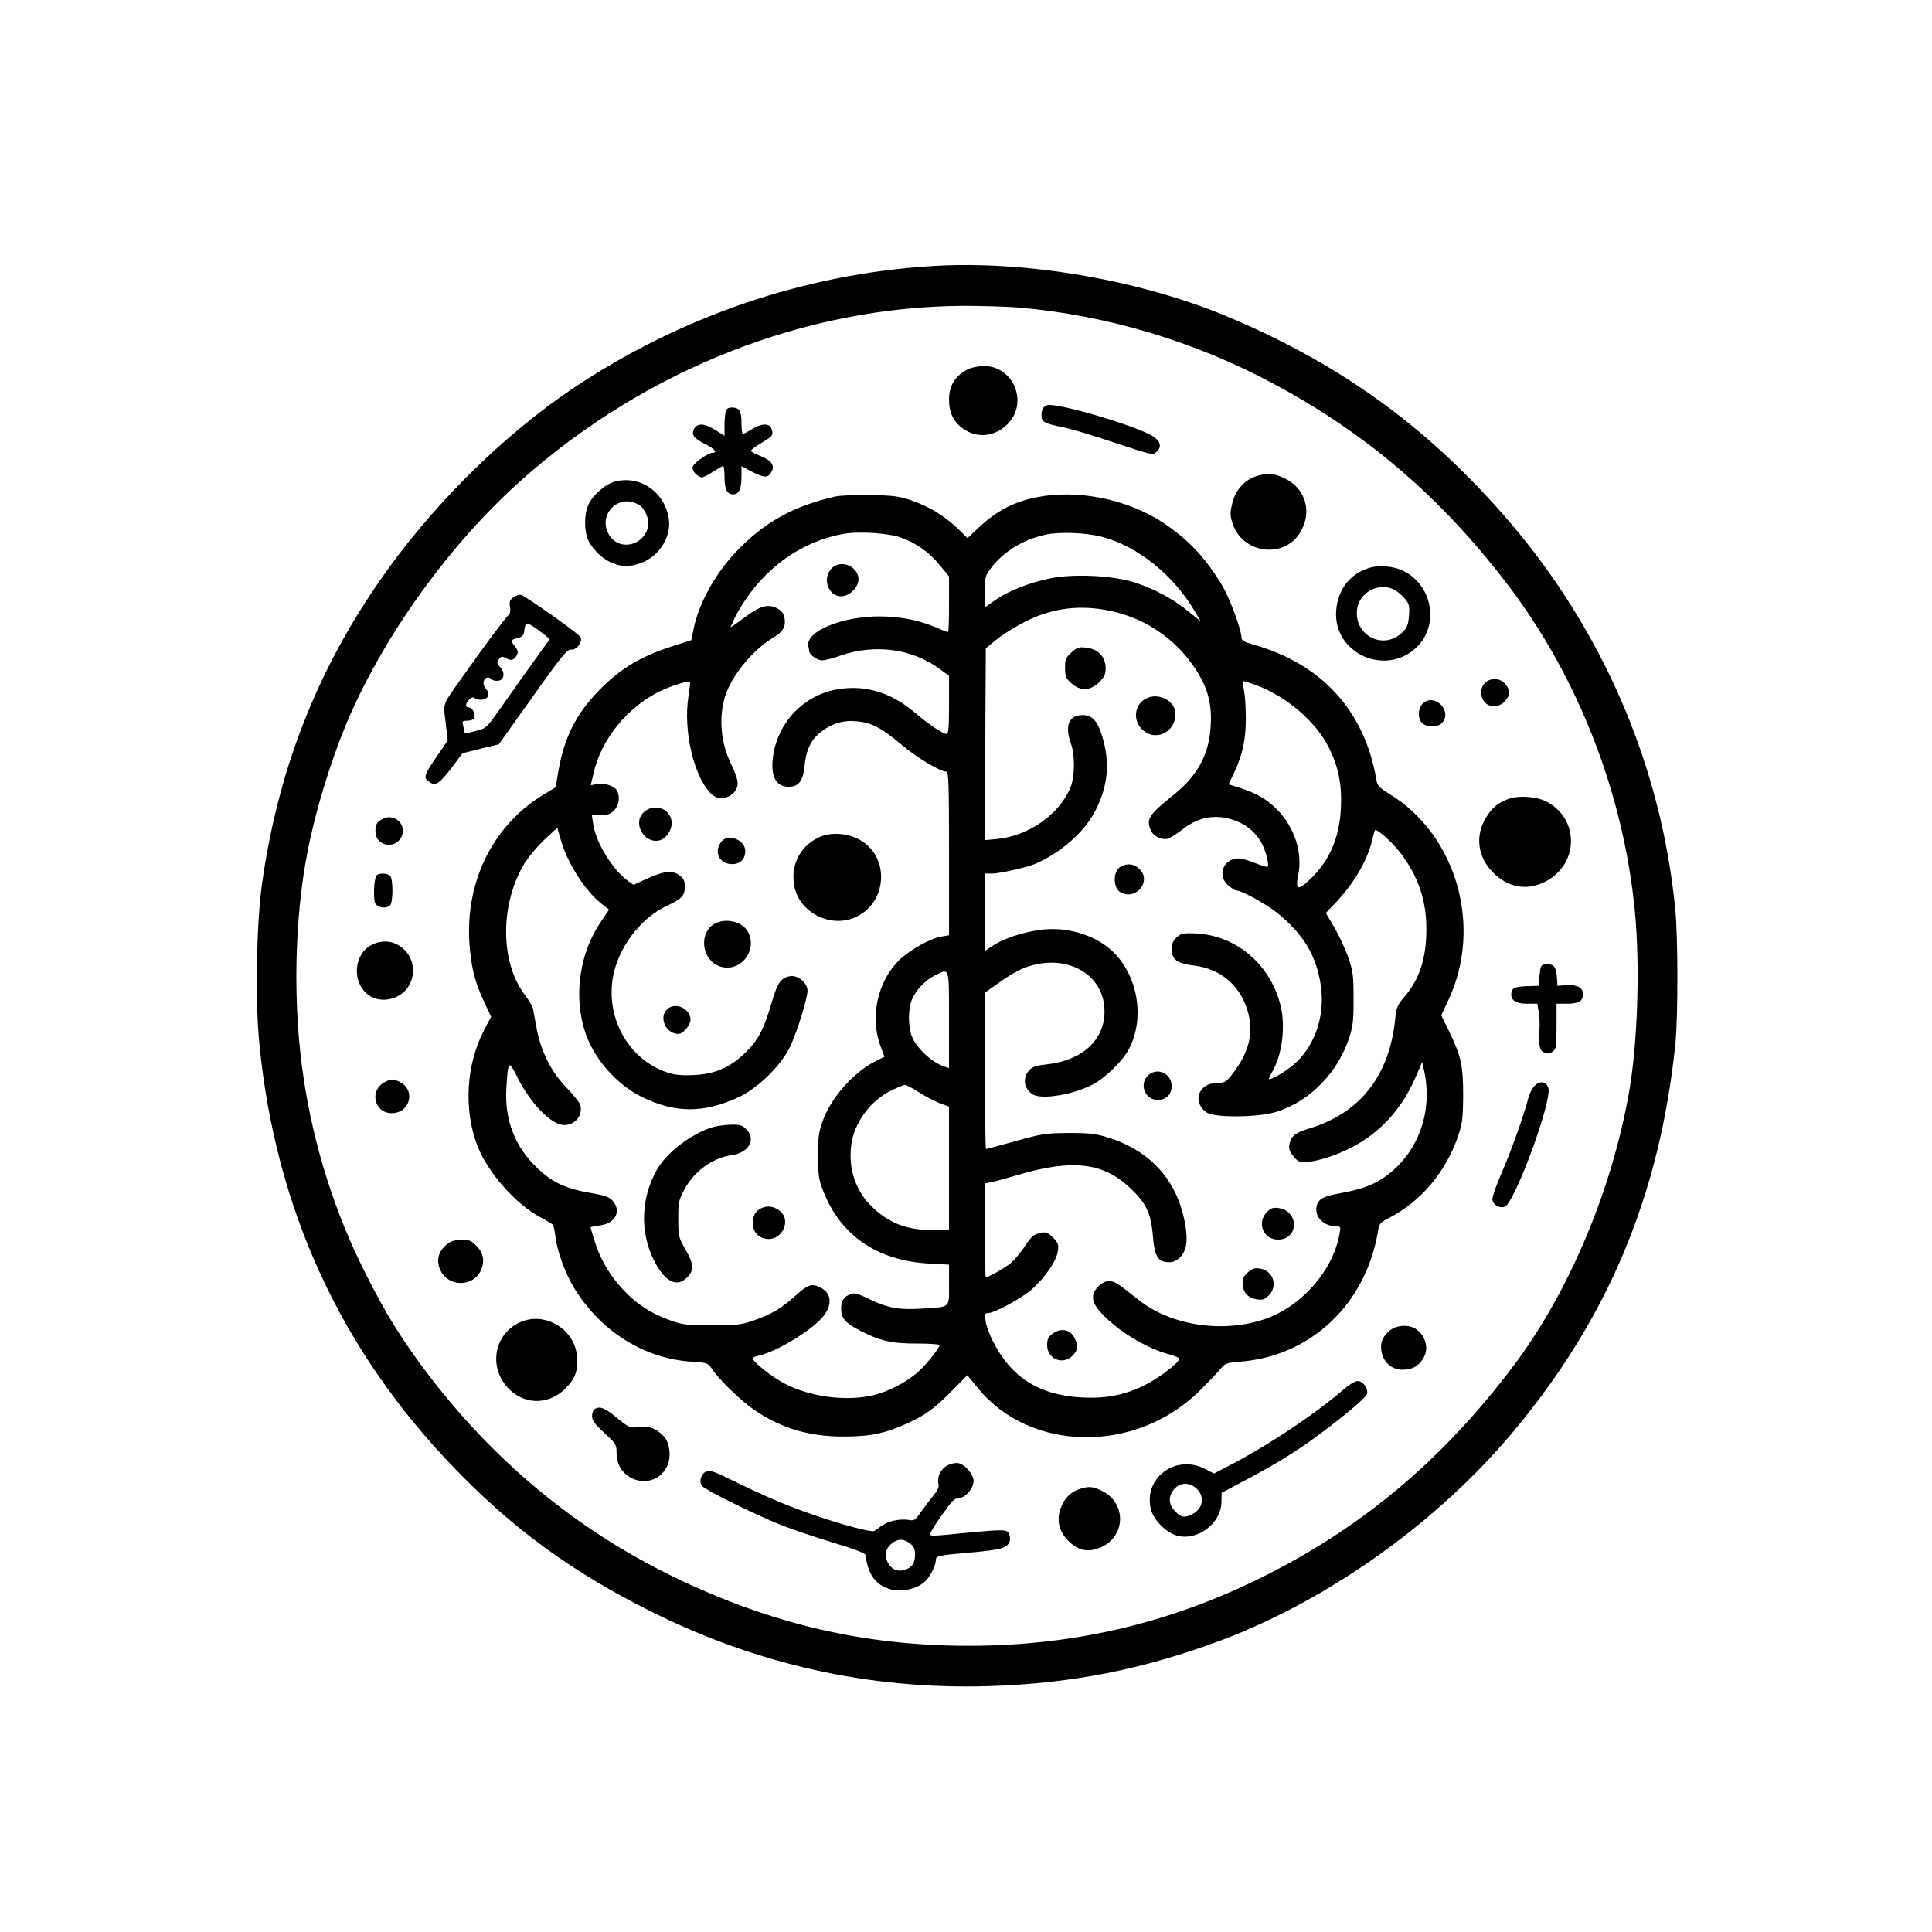 <?xml version="1.0" standalone="no"?>
<!DOCTYPE svg PUBLIC "-//W3C//DTD SVG 20010904//EN"
 "http://www.w3.org/TR/2001/REC-SVG-20010904/DTD/svg10.dtd">
<svg version="1.0" xmlns="http://www.w3.org/2000/svg"
 width="1024pt" height="1024pt" viewBox="0 0 1024 1024"
 preserveAspectRatio="xMidYMid meet">
<g transform="translate(0,1024) scale(0.1,-0.1)"
fill="#000000" stroke="none">
<path d="M4943 8830 c-676 -41 -1336 -266 -1907 -649 -385 -259 -770 -645
-1042 -1046 -329 -484 -524 -997 -606 -1585 -29 -213 -36 -620 -13 -845 86
-875 433 -1627 1036 -2249 313 -324 625 -550 1039 -757 565 -282 1159 -414
1785 -396 442 13 826 89 1240 244 568 214 1144 625 1543 1102 506 604 780
1259 862 2061 14 137 14 569 -1 713 -74 754 -380 1469 -880 2053 -416 485
-873 821 -1465 1074 -472 203 -1088 311 -1591 280z m457 -220 c468 -41 931
-179 1350 -404 495 -265 890 -604 1242 -1066 373 -490 613 -1107 673 -1729 28
-288 15 -697 -30 -956 -91 -521 -317 -1059 -610 -1450 -357 -476 -769 -831
-1270 -1091 -512 -267 -1039 -396 -1615 -397 -558 -1 -1058 116 -1575 368
-519 253 -957 619 -1313 1093 -132 177 -210 304 -317 517 -160 317 -271 668
-325 1025 -59 386 -51 847 21 1210 40 208 120 469 201 665 193 465 552 965
938 1306 658 583 1498 913 2335 918 99 0 232 -4 295 -9z"/>
<path d="M5135 8285 c-70 -33 -105 -87 -105 -163 0 -69 23 -117 73 -153 73
-53 167 -45 234 20 117 112 37 312 -123 311 -27 -1 -62 -7 -79 -15z"/>
<path d="M5550 8092 c-21 -7 -30 -23 -30 -54 0 -34 16 -43 116 -63 44 -9 168
-46 276 -83 194 -64 198 -65 218 -47 28 25 22 55 -17 81 -82 55 -516 183 -563
166z"/>
<path d="M3846 8058 c-3 -13 -6 -47 -6 -75 l0 -53 -47 30 c-59 38 -99 39 -115
5 -14 -31 -1 -48 64 -81 46 -23 62 -44 35 -44 -26 0 -107 -59 -107 -78 0 -22
30 -52 51 -52 8 0 34 14 59 30 25 16 48 30 53 30 4 0 7 -25 7 -56 0 -67 13
-94 45 -94 32 0 45 27 45 94 l0 55 59 -31 c65 -33 85 -32 103 7 14 32 -7 57
-68 81 -24 9 -44 20 -44 25 0 4 25 23 55 41 61 36 66 43 54 76 -11 30 -53 29
-104 -3 -22 -13 -43 -25 -47 -25 -5 0 -8 26 -8 58 0 64 -11 82 -51 82 -19 0
-28 -6 -33 -22z"/>
<path d="M6675 7721 c-74 -18 -128 -75 -145 -154 -11 -46 -10 -62 4 -104 51
-154 264 -186 352 -53 73 110 38 241 -80 296 -52 24 -79 27 -131 15z"/>
<path d="M3264 7689 c-52 -12 -121 -71 -145 -123 -24 -53 -24 -139 0 -192 10
-22 38 -57 61 -77 73 -62 151 -73 236 -33 86 40 142 138 129 226 -21 140 -148
230 -281 199z m124 -126 c31 -19 55 -77 47 -114 -23 -103 -153 -131 -206 -45
-66 108 52 226 159 159z"/>
<path d="M4430 7609 c-226 -51 -382 -138 -531 -296 -110 -117 -196 -273 -223
-407 l-12 -59 -100 -32 c-166 -53 -275 -118 -383 -228 -130 -132 -192 -257
-224 -448 l-12 -72 -65 -39 c-277 -169 -424 -480 -389 -823 11 -110 29 -177
76 -277 l36 -77 -36 -68 c-96 -184 -111 -421 -37 -615 52 -138 202 -309 331
-378 35 -18 67 -38 70 -43 4 -5 9 -32 13 -61 8 -74 50 -190 95 -266 140 -233
371 -380 624 -397 88 -6 89 -6 113 -42 40 -59 155 -169 226 -217 142 -95 287
-138 468 -138 142 0 220 16 337 69 99 45 149 82 241 176 l79 80 54 -66 c278
-344 841 -351 1179 -15 47 47 97 99 110 116 23 28 31 31 105 37 376 30 668
309 730 699 5 31 12 40 58 63 169 88 298 241 364 430 24 72 27 94 28 220 0
159 -11 208 -76 342 l-40 82 36 77 c186 391 46 880 -314 1098 -52 32 -61 42
-66 74 -62 365 -291 616 -657 717 -45 13 -58 21 -58 36 0 41 -62 208 -101 274
-90 150 -183 248 -316 336 -192 125 -455 177 -671 133 -124 -25 -218 -76 -315
-170 l-49 -46 -51 50 c-70 67 -149 116 -244 149 -68 23 -96 27 -218 29 -77 2
-160 -2 -185 -7z m345 -218 c81 -29 152 -79 208 -149 l47 -57 0 -147 c0 -82
-2 -148 -5 -148 -3 0 -33 11 -65 25 -93 39 -186 57 -295 58 -201 1 -395 -79
-381 -157 3 -11 5 -24 5 -28 2 -19 43 -48 68 -48 14 0 60 11 100 26 182 62
378 36 524 -72 l49 -36 0 -154 c0 -120 -3 -154 -13 -154 -19 0 -94 50 -162
108 -124 107 -258 151 -400 131 -182 -24 -325 -164 -356 -346 -18 -112 10
-173 81 -173 53 0 76 30 84 108 8 85 34 141 84 180 58 47 121 66 193 59 79 -7
128 -33 235 -122 82 -70 207 -145 240 -145 12 0 14 -74 14 -434 l0 -433 -39
-7 c-59 -9 -170 -71 -224 -124 -117 -114 -158 -305 -99 -460 l20 -53 -47 -23
c-121 -62 -239 -197 -283 -324 -19 -56 -23 -87 -22 -182 0 -99 4 -124 27 -182
92 -236 285 -369 559 -385 l108 -6 0 -107 c0 -126 11 -116 -145 -126 -121 -8
-183 4 -281 52 -57 28 -76 33 -95 25 -36 -13 -51 -36 -51 -76 0 -51 22 -77 99
-117 106 -55 170 -70 305 -69 65 0 118 -4 118 -8 0 -15 -61 -92 -107 -136 -57
-55 -161 -110 -244 -130 -145 -34 -337 -9 -471 62 -66 34 -168 115 -168 133 0
5 15 12 33 15 95 21 288 139 342 210 48 62 42 120 -15 150 -47 24 -66 18 -132
-41 -77 -69 -127 -99 -221 -132 -65 -23 -87 -26 -222 -26 -137 0 -156 2 -223
26 -104 38 -174 83 -247 160 -73 77 -124 164 -154 262 -12 37 -21 69 -21 71 0
2 23 6 50 10 82 11 115 75 68 130 -19 21 -40 28 -112 41 -135 23 -208 56 -286
131 -121 113 -177 259 -166 428 9 145 12 148 57 58 70 -142 182 -256 249 -256
59 0 100 51 86 106 -3 12 -35 52 -71 90 -83 84 -139 196 -161 318 -9 46 -17
93 -19 104 -3 11 -22 44 -44 73 -130 172 -131 476 -4 691 21 35 69 93 107 129
l70 65 17 -60 c36 -129 132 -278 222 -347 l35 -27 -48 -72 c-122 -183 -145
-441 -56 -634 57 -121 163 -231 280 -288 177 -86 328 -86 514 1 102 49 222
167 269 265 37 76 93 258 93 299 0 41 -53 84 -94 76 -48 -10 -65 -35 -95 -137
-41 -142 -73 -203 -138 -266 -81 -80 -163 -116 -274 -121 -65 -3 -100 0 -140
13 -201 66 -325 277 -292 496 25 160 144 321 288 388 81 38 94 53 95 103 0 28
-6 41 -27 58 -37 29 -89 23 -178 -19 l-67 -31 -28 20 c-83 59 -173 206 -186
303 l-7 47 47 0 c36 0 52 5 71 25 26 26 33 72 15 105 -13 24 -66 42 -106 34
l-33 -6 15 64 c40 178 178 348 349 433 62 30 154 59 163 51 1 -2 -3 -37 -9
-77 -29 -184 30 -432 123 -519 49 -46 138 -7 138 60 0 17 -14 58 -31 92 -60
118 -72 259 -33 376 36 104 140 232 244 297 56 35 69 52 70 88 0 40 -14 62
-50 77 -46 19 -86 6 -168 -56 -41 -31 -73 -52 -70 -48 2 5 12 27 22 48 10 22
36 67 59 100 124 184 311 309 515 346 80 15 240 5 307 -19z m1065 4 c189 -49
382 -204 495 -399 l29 -49 -70 56 c-85 70 -203 130 -309 158 -115 30 -305 37
-416 14 -111 -22 -223 -66 -293 -115 l-56 -39 0 83 c0 79 2 85 34 127 66 87
172 151 291 176 74 15 210 10 295 -12z m9 -386 c202 -32 380 -148 490 -319 62
-96 85 -181 78 -294 -8 -155 -69 -267 -199 -371 -130 -104 -145 -128 -117
-189 14 -30 59 -50 91 -41 13 5 48 27 78 51 84 64 171 80 267 48 63 -21 109
-57 144 -112 25 -40 49 -126 37 -137 -2 -2 -31 7 -64 20 -32 14 -73 25 -90 25
-81 0 -115 -92 -53 -144 17 -14 36 -26 43 -26 27 0 156 -71 216 -119 139 -112
209 -229 231 -388 21 -150 -26 -300 -125 -398 -41 -41 -127 -95 -150 -95 -3 0
6 19 19 43 53 93 70 246 40 356 -57 217 -241 368 -457 374 -58 2 -70 -1 -92
-22 -19 -18 -26 -35 -26 -61 0 -56 29 -77 121 -88 136 -17 237 -101 279 -231
38 -120 13 -227 -80 -346 -32 -41 -39 -44 -81 -45 -98 0 -133 -104 -52 -157
43 -28 273 -26 368 4 179 56 328 210 388 398 18 58 22 92 21 205 0 121 -3 143
-28 215 -15 44 -48 115 -73 158 l-46 78 45 47 c99 102 173 226 199 332 7 30
14 57 16 59 8 12 92 -62 135 -119 95 -125 138 -251 138 -405 0 -152 -36 -264
-113 -354 -41 -48 -46 -59 -52 -120 -30 -300 -184 -499 -452 -581 -78 -23
-100 -41 -109 -86 -4 -24 0 -37 22 -63 27 -32 30 -33 83 -28 31 2 93 19 137
36 201 77 341 213 428 414 l34 79 11 -52 c45 -211 -31 -425 -197 -549 -64 -49
-134 -75 -247 -95 -92 -16 -120 -32 -127 -71 -11 -56 38 -105 107 -105 21 0
22 -3 14 -44 -36 -192 -199 -378 -391 -446 -223 -78 -501 -37 -673 100 -112
89 -129 100 -156 100 -36 0 -77 -37 -85 -75 -7 -40 23 -84 109 -156 79 -67
196 -130 285 -155 34 -9 62 -20 62 -24 0 -13 -26 -38 -80 -78 -135 -98 -267
-138 -434 -129 -227 11 -378 107 -475 301 -17 34 -34 80 -37 104 -6 36 -4 42
11 42 37 0 184 81 238 130 70 64 128 150 134 200 5 34 1 43 -26 71 -27 26 -37
30 -63 25 -40 -8 -52 -18 -94 -83 -20 -29 -52 -66 -72 -82 -34 -26 -114 -71
-127 -71 -3 0 -5 112 -5 249 l0 249 28 5 c15 2 81 20 148 40 286 84 449 66
590 -66 88 -82 114 -135 124 -254 10 -116 27 -143 88 -143 41 0 79 38 88 88
12 64 -13 189 -56 278 -69 144 -190 243 -360 296 -63 19 -96 23 -205 23 -122
-1 -140 -3 -282 -43 -83 -23 -154 -42 -157 -42 -3 0 -6 187 -6 415 l0 414 78
55 c42 31 101 65 131 76 217 83 425 -29 425 -230 1 -151 -117 -260 -303 -281
-63 -7 -80 -13 -98 -34 -35 -40 -25 -96 20 -125 49 -31 222 -1 326 56 55 30
139 110 173 164 102 166 64 412 -82 544 -93 84 -245 127 -379 107 -97 -14
-186 -44 -245 -81 l-46 -30 0 205 0 205 38 0 c41 0 182 32 228 51 135 58 259
167 317 277 70 133 82 260 38 402 -25 81 -53 110 -103 110 -73 0 -96 -57 -62
-151 22 -60 21 -173 -1 -229 -57 -145 -222 -261 -392 -277 l-63 -6 2 509 3
508 60 49 c33 26 101 68 150 93 134 67 268 87 414 63z m808 -400 c162 -60 317
-193 386 -331 52 -104 70 -198 64 -323 -8 -158 -62 -281 -168 -380 -61 -57
-74 -51 -58 28 24 118 -20 253 -112 346 -54 55 -111 88 -200 116 l-57 18 29
61 c46 98 63 179 62 296 0 58 -5 124 -11 148 -5 23 -6 42 -1 42 4 0 34 -10 66
-21z m-1627 -1775 l0 -255 -22 7 c-65 20 -147 95 -174 159 -21 49 -22 147 -1
196 21 51 71 104 120 128 81 40 77 54 77 -235z m-158 -384 c34 -22 84 -48 110
-58 l48 -17 0 -327 0 -328 -82 0 c-139 0 -233 35 -323 121 -89 84 -130 203
-113 331 15 117 101 234 211 288 34 16 67 30 74 30 7 0 40 -18 75 -40z"/>
<path d="M4410 7230 c-27 -27 -35 -65 -20 -101 24 -57 84 -66 131 -20 37 38
39 82 4 116 -31 31 -86 34 -115 5z"/>
<path d="M3414 5937 c-65 -56 -1 -172 82 -151 34 9 64 51 64 91 0 74 -88 110
-146 60z"/>
<path d="M4336 5800 c-100 -50 -148 -151 -125 -262 29 -135 188 -216 317 -162
178 74 192 328 23 416 -67 35 -154 38 -215 8z"/>
<path d="M3827 5783 c-47 -53 -17 -123 53 -123 44 0 70 26 70 70 0 56 -86 93
-123 53z"/>
<path d="M3788 5344 c-80 -43 -73 -175 11 -219 108 -55 222 66 166 175 -29 55
-117 77 -177 44z"/>
<path d="M3547 4899 c-61 -36 -25 -139 49 -139 24 0 64 47 64 75 0 53 -67 91
-113 64z"/>
<path d="M3775 4265 c-112 -35 -238 -131 -291 -221 -87 -149 -94 -332 -18
-484 60 -118 125 -149 182 -84 31 35 28 66 -15 142 -37 64 -38 71 -38 162 0
89 2 99 34 158 51 95 149 165 247 179 92 12 134 84 79 138 -20 21 -33 25 -82
24 -32 -1 -76 -7 -98 -14z"/>
<path d="M4041 3839 c-35 -14 -50 -39 -51 -80 0 -47 26 -78 71 -85 79 -13 134
90 77 144 -29 26 -66 34 -97 21z"/>
<path d="M5679 6782 c-30 -27 -34 -36 -34 -82 0 -46 4 -55 33 -81 47 -43 102
-41 148 5 28 28 34 42 34 75 0 59 -40 101 -101 108 -41 5 -50 2 -80 -25z"/>
<path d="M6071 6536 c-56 -31 -67 -108 -23 -156 68 -76 183 -26 182 78 -1 69
-93 115 -159 78z"/>
<path d="M5942 5648 c-44 -21 -45 -115 -2 -138 84 -45 168 65 96 127 -29 25
-58 28 -94 11z"/>
<path d="M6082 4537 c-45 -48 -11 -127 54 -127 44 0 74 29 74 73 0 70 -81 104
-128 54z"/>
<path d="M6716 3817 c-57 -57 -21 -147 58 -147 109 0 114 149 4 167 -30 4 -41
1 -62 -20z"/>
<path d="M6615 3497 c-23 -19 -29 -32 -28 -62 1 -46 27 -74 75 -82 30 -4 41
-1 62 20 51 51 25 132 -45 143 -28 5 -41 1 -64 -19z"/>
<path d="M5576 3169 c-20 -16 -26 -29 -26 -58 0 -74 83 -109 135 -56 29 28 31
54 10 94 -24 46 -74 55 -119 20z"/>
<path d="M7260 7231 c-105 -32 -168 -113 -178 -226 -18 -229 266 -356 430
-192 126 127 71 353 -101 412 -47 16 -109 18 -151 6z m129 -116 c16 -8 41 -29
56 -47 24 -29 27 -38 23 -91 -4 -48 -9 -63 -35 -88 -99 -99 -259 -17 -240 123
12 89 117 144 196 103z"/>
<path d="M2721 7074 c-19 -14 -22 -23 -18 -50 4 -21 1 -37 -8 -44 -16 -13
-135 -174 -242 -325 -112 -159 -104 -137 -91 -245 l11 -95 -55 -80 c-71 -103
-76 -118 -43 -139 24 -16 29 -16 50 -2 13 8 46 46 75 85 l52 69 96 24 96 23
103 145 c239 337 256 358 282 357 28 -2 58 39 49 65 -7 17 -290 218 -317 225
-9 2 -27 -4 -40 -13z m158 -193 l35 -28 -39 -54 c-63 -87 -165 -231 -233 -328
-57 -81 -68 -92 -105 -101 -23 -6 -50 -13 -59 -16 -11 -3 -18 0 -18 8 0 7 -3
23 -6 36 -6 19 -3 22 24 22 18 0 32 6 36 16 8 20 -11 54 -29 54 -21 0 -19 24
3 43 13 12 21 14 29 6 6 -6 23 -9 39 -7 34 4 43 31 19 58 -30 33 1 80 32 49 6
-6 21 -9 34 -7 32 4 37 43 10 72 -18 20 -19 25 -7 41 12 17 17 18 39 6 27 -15
42 -10 57 18 7 14 5 25 -10 44 -26 33 -26 35 13 45 24 6 33 15 35 33 6 48 10
52 39 34 16 -9 43 -29 62 -44z"/>
<path d="M7870 6620 c-25 -25 -26 -71 -2 -100 26 -33 80 -30 110 5 27 32 28
55 1 89 -26 33 -79 36 -109 6z"/>
<path d="M7540 6510 c-26 -26 -26 -81 -2 -103 25 -23 85 -22 105 1 58 64 -42
163 -103 102z"/>
<path d="M7996 6006 c-56 -21 -87 -46 -119 -98 -60 -97 -46 -211 37 -293 80
-80 178 -97 274 -49 181 90 186 335 7 426 -51 27 -147 33 -199 14z"/>
<path d="M2025 5898 c-28 -16 -35 -28 -35 -65 0 -80 109 -98 140 -24 26 65
-44 124 -105 89z"/>
<path d="M1995 5599 c-14 -21 -17 -126 -6 -147 13 -24 59 -30 79 -10 7 7 12
40 12 78 0 38 -5 71 -12 78 -15 15 -64 16 -73 1z"/>
<path d="M1972 5233 c-98 -48 -109 -199 -20 -266 68 -51 179 -23 219 55 68
134 -66 277 -199 211z"/>
<path d="M8165 5108 c-2 -13 -6 -39 -7 -58 l-3 -35 -64 -2 c-65 -2 -81 -11
-81 -45 0 -32 29 -48 85 -48 l53 0 7 -40 c4 -22 6 -62 5 -88 -5 -99 -1 -118
24 -130 18 -8 28 -7 45 4 19 14 21 24 21 135 l0 119 51 0 c66 0 89 13 89 51 0
36 -33 52 -95 47 l-40 -3 -3 45 c-4 54 -16 70 -53 70 -22 0 -30 -6 -34 -22z"/>
<path d="M2038 4504 c-82 -44 -54 -164 38 -164 97 0 129 121 44 165 -36 18
-47 18 -82 -1z"/>
<path d="M8135 4486 c-13 -13 -29 -43 -35 -67 -20 -82 -92 -283 -141 -396 -27
-61 -49 -123 -49 -138 0 -28 37 -52 65 -41 53 20 250 555 232 628 -9 36 -44
42 -72 14z"/>
<path d="M2380 3653 c-56 -38 -72 -91 -45 -147 41 -86 167 -89 211 -5 25 49
18 97 -20 135 -28 28 -41 34 -78 34 -25 0 -54 -7 -68 -17z"/>
<path d="M2755 3231 c-144 -66 -168 -254 -48 -362 85 -77 208 -72 291 13 51
51 66 92 60 169 -11 145 -172 241 -303 180z"/>
<path d="M7410 3209 c-48 -10 -90 -59 -90 -105 0 -73 47 -124 115 -124 49 1
80 17 106 56 23 35 24 75 5 113 -27 52 -75 73 -136 60z"/>
<path d="M7129 2882 c-151 -132 -410 -305 -616 -411 l-79 -41 -48 25 c-157 80
-330 -52 -285 -218 15 -55 81 -121 137 -136 109 -30 234 64 236 178 l1 49 100
53 c156 82 272 151 375 225 147 106 288 223 295 245 9 28 -20 69 -49 69 -13 0
-43 -17 -67 -38z m-781 -538 c38 -43 26 -101 -28 -129 -41 -21 -58 -19 -91 14
-33 33 -38 74 -13 109 33 48 92 50 132 6z"/>
<path d="M3151 2771 c-7 -5 -13 -21 -13 -37 0 -22 14 -42 65 -89 63 -58 65
-62 65 -108 0 -153 203 -204 268 -68 23 47 14 124 -17 157 -40 43 -77 57 -133
50 -48 -5 -51 -4 -116 49 -66 54 -91 64 -119 46z"/>
<path d="M5023 2474 c-36 -18 -58 -62 -49 -98 4 -18 -3 -34 -30 -67 -20 -24
-49 -63 -66 -87 -28 -40 -33 -43 -63 -38 -18 4 -52 2 -74 -3 -36 -8 -56 -18
-106 -55 -18 -13 -272 61 -449 131 -77 30 -204 87 -280 125 -119 59 -143 68
-163 59 -28 -13 -40 -55 -22 -77 18 -22 280 -151 414 -205 61 -24 187 -67 280
-95 107 -32 171 -56 172 -65 12 -94 47 -149 110 -175 68 -29 169 -9 214 42 24
28 49 80 49 103 0 25 7 27 180 42 74 6 150 16 169 23 38 12 53 40 40 74 -10
27 -25 27 -234 7 -182 -18 -185 -18 -185 -4 0 6 28 51 63 100 51 73 67 89 89
89 34 0 78 51 78 91 0 34 -44 86 -80 94 -14 3 -39 -2 -57 -11z m-199 -415 c19
-15 26 -30 26 -55 0 -47 -14 -70 -50 -83 -41 -14 -75 0 -95 38 -19 38 -11 75
22 101 33 26 64 25 97 -1z"/>
<path d="M5729 2350 c-46 -13 -78 -41 -99 -84 -36 -76 -21 -146 43 -203 48
-42 95 -50 152 -28 144 54 150 242 10 306 -43 20 -65 22 -106 9z"/>
</g>
</svg>

